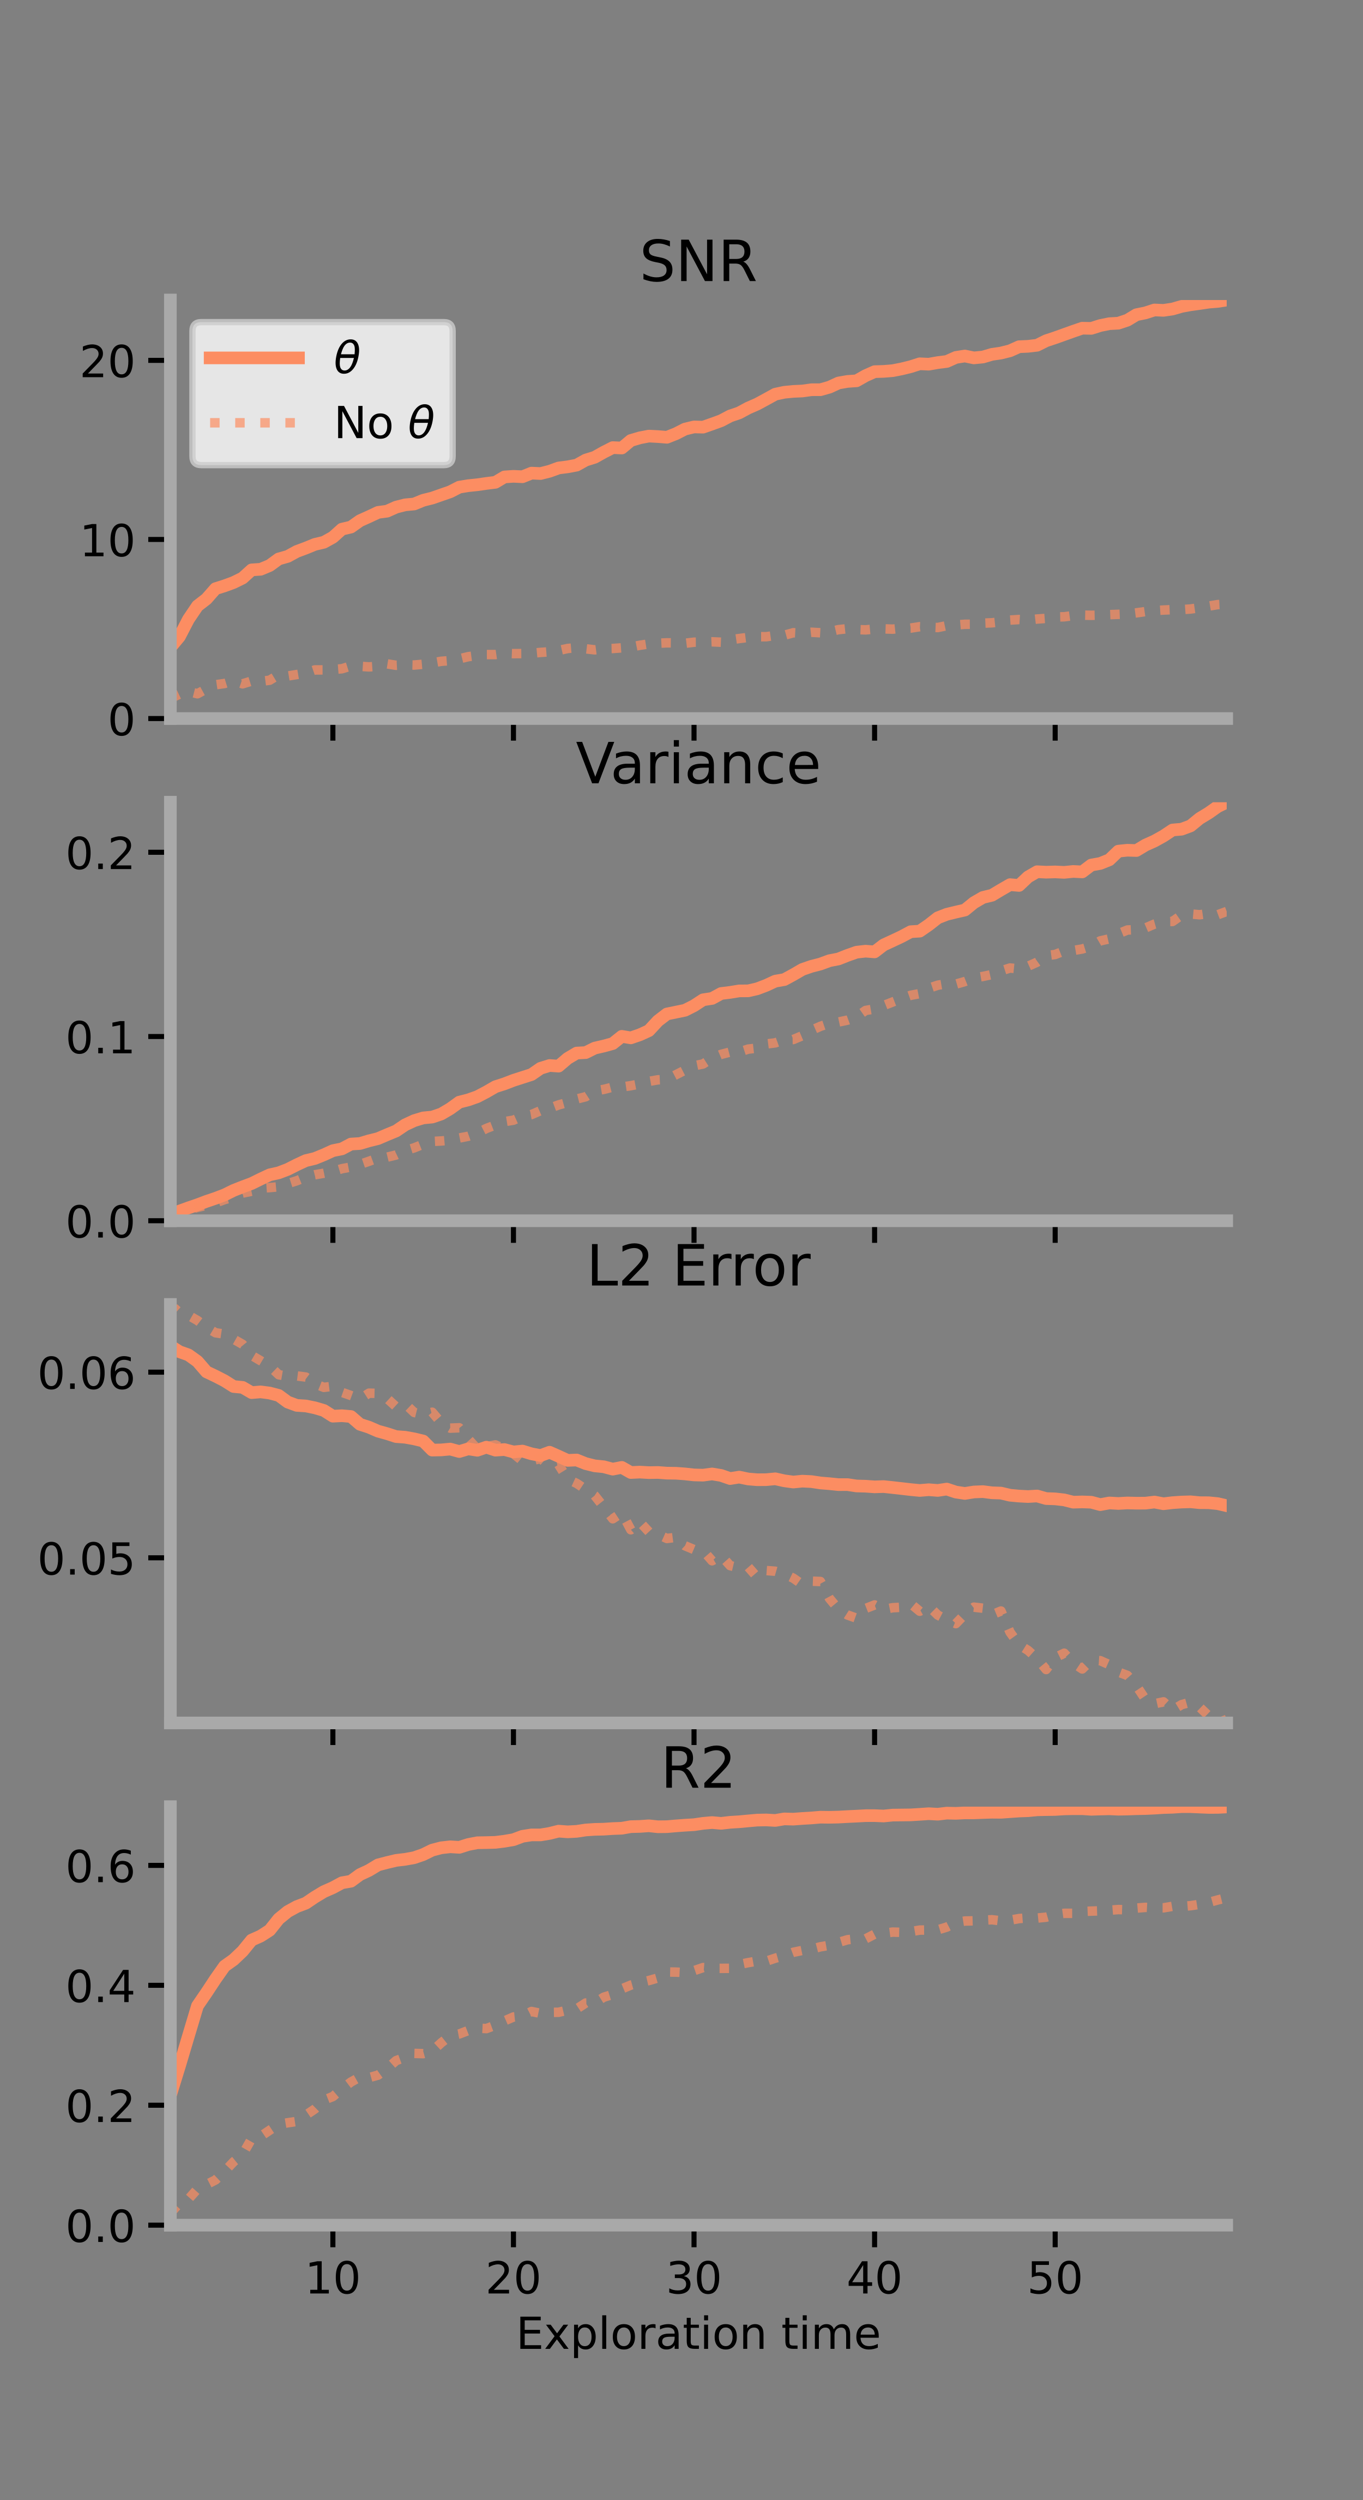 <?xml version="1.0" encoding="utf-8" standalone="no"?>
<!DOCTYPE svg PUBLIC "-//W3C//DTD SVG 1.1//EN"
  "http://www.w3.org/Graphics/SVG/1.1/DTD/svg11.dtd">
<!-- Created with matplotlib (https://matplotlib.org/) -->
<svg height="396pt" version="1.1" viewBox="0 0 216 396" width="216pt" xmlns="http://www.w3.org/2000/svg" xmlns:xlink="http://www.w3.org/1999/xlink">
 <rect x="0" y="0" width="216" height="396" fill="#808080" stroke="none"/>
 <defs>
  <style type="text/css">*{stroke-linecap:butt;stroke-linejoin:round;}</style>
 </defs>
 <g id="figure_1">
  <g id="patch_1">
   <path d="M 0 396 
L 216 396 
L 216 0 
L 0 0 
z
" style="fill:none;"/>
  </g>
  <g id="axes_1">
   <g id="patch_2">
    <path d="M 27 113.807 
L 194.4 113.807 
L 194.4 47.52 
L 27 47.52 
z
" style="fill:none;"/>
   </g>
   <g id="matplotlib.axis_1">
    <g id="xtick_1">
     <g id="line2d_1">
      <defs>
       <path d="M 0 0 
L 0 3.5 
" id="m72c20f4bf3" style="stroke:#000000;stroke-width:0.8;"/>
      </defs>
      <g>
       <use style="stroke:#000000;stroke-width:0.8;" x="52.754" xlink:href="#m72c20f4bf3" y="113.807"/>
      </g>
     </g>
    </g>
    <g id="xtick_2">
     <g id="line2d_2">
      <g>
       <use style="stroke:#000000;stroke-width:0.8;" x="81.369" xlink:href="#m72c20f4bf3" y="113.807"/>
      </g>
     </g>
    </g>
    <g id="xtick_3">
     <g id="line2d_3">
      <g>
       <use style="stroke:#000000;stroke-width:0.8;" x="109.985" xlink:href="#m72c20f4bf3" y="113.807"/>
      </g>
     </g>
    </g>
    <g id="xtick_4">
     <g id="line2d_4">
      <g>
       <use style="stroke:#000000;stroke-width:0.8;" x="138.6" xlink:href="#m72c20f4bf3" y="113.807"/>
      </g>
     </g>
    </g>
    <g id="xtick_5">
     <g id="line2d_5">
      <g>
       <use style="stroke:#000000;stroke-width:0.8;" x="167.216" xlink:href="#m72c20f4bf3" y="113.807"/>
      </g>
     </g>
    </g>
   </g>
   <g id="matplotlib.axis_2">
    <g id="ytick_1">
     <g id="line2d_6">
      <defs>
       <path d="M 0 0 
L -3.5 0 
" id="mbfd1bb2a46" style="stroke:#000000;stroke-width:0.8;"/>
      </defs>
      <g>
       <use style="stroke:#000000;stroke-width:0.8;" x="27" xlink:href="#mbfd1bb2a46" y="113.807"/>
      </g>
     </g>
     <g id="text_1">
      <!-- 0 -->
      <g transform="translate(17.046 116.466)scale(0.07 -0.07)">
       <defs>
        <path d="M 31.781 66.406 
Q 24.172 66.406 20.328 58.906 
Q 16.5 51.422 16.5 36.375 
Q 16.5 21.391 20.328 13.891 
Q 24.172 6.391 31.781 6.391 
Q 39.453 6.391 43.281 13.891 
Q 47.125 21.391 47.125 36.375 
Q 47.125 51.422 43.281 58.906 
Q 39.453 66.406 31.781 66.406 
z
M 31.781 74.219 
Q 44.047 74.219 50.516 64.516 
Q 56.984 54.828 56.984 36.375 
Q 56.984 17.969 50.516 8.266 
Q 44.047 -1.422 31.781 -1.422 
Q 19.531 -1.422 13.062 8.266 
Q 6.594 17.969 6.594 36.375 
Q 6.594 54.828 13.062 64.516 
Q 19.531 74.219 31.781 74.219 
z
" id="DejaVuSans-48"/>
       </defs>
       <use xlink:href="#DejaVuSans-48"/>
      </g>
     </g>
    </g>
    <g id="ytick_2">
     <g id="line2d_7">
      <g>
       <use style="stroke:#000000;stroke-width:0.8;" x="27" xlink:href="#mbfd1bb2a46" y="85.444"/>
      </g>
     </g>
     <g id="text_2">
      <!-- 10 -->
      <g transform="translate(12.592 88.104)scale(0.07 -0.07)">
       <defs>
        <path d="M 12.406 8.297 
L 28.516 8.297 
L 28.516 63.922 
L 10.984 60.406 
L 10.984 69.391 
L 28.422 72.906 
L 38.281 72.906 
L 38.281 8.297 
L 54.391 8.297 
L 54.391 0 
L 12.406 0 
z
" id="DejaVuSans-49"/>
       </defs>
       <use xlink:href="#DejaVuSans-49"/>
       <use x="63.623" xlink:href="#DejaVuSans-48"/>
      </g>
     </g>
    </g>
    <g id="ytick_3">
     <g id="line2d_8">
      <g>
       <use style="stroke:#000000;stroke-width:0.8;" x="27" xlink:href="#mbfd1bb2a46" y="57.081"/>
      </g>
     </g>
     <g id="text_3">
      <!-- 20 -->
      <g transform="translate(12.592 59.741)scale(0.07 -0.07)">
       <defs>
        <path d="M 19.188 8.297 
L 53.609 8.297 
L 53.609 0 
L 7.328 0 
L 7.328 8.297 
Q 12.938 14.109 22.625 23.891 
Q 32.328 33.688 34.812 36.531 
Q 39.547 41.844 41.422 45.531 
Q 43.312 49.219 43.312 52.781 
Q 43.312 58.594 39.234 62.25 
Q 35.156 65.922 28.609 65.922 
Q 23.969 65.922 18.812 64.312 
Q 13.672 62.703 7.812 59.422 
L 7.812 69.391 
Q 13.766 71.781 18.938 73 
Q 24.125 74.219 28.422 74.219 
Q 39.75 74.219 46.484 68.547 
Q 53.219 62.891 53.219 53.422 
Q 53.219 48.922 51.531 44.891 
Q 49.859 40.875 45.406 35.406 
Q 44.188 33.984 37.641 27.219 
Q 31.109 20.453 19.188 8.297 
z
" id="DejaVuSans-50"/>
       </defs>
       <use xlink:href="#DejaVuSans-50"/>
       <use x="63.623" xlink:href="#DejaVuSans-48"/>
      </g>
     </g>
    </g>
   </g>
   <g id="line2d_9">
    <path clip-path="url(#p57435550ef)" d="M 27 102.551 
L 28.431 100.842 
L 29.861 98.092 
L 31.292 95.976 
L 32.723 94.866 
L 34.154 93.239 
L 35.584 92.789 
L 37.015 92.262 
L 38.446 91.558 
L 39.877 90.263 
L 41.307 90.169 
L 42.738 89.571 
L 44.169 88.53 
L 45.6 88.125 
L 47.03 87.342 
L 48.461 86.811 
L 49.892 86.225 
L 51.323 85.889 
L 52.753 85.096 
L 54.184 83.815 
L 55.615 83.481 
L 57.046 82.47 
L 58.476 81.83 
L 59.907 81.157 
L 61.338 80.967 
L 62.769 80.327 
L 64.199 79.962 
L 65.63 79.827 
L 67.061 79.242 
L 68.492 78.886 
L 69.923 78.387 
L 71.353 77.892 
L 72.784 77.158 
L 74.215 76.924 
L 75.645 76.777 
L 77.076 76.57 
L 78.507 76.394 
L 79.938 75.542 
L 81.369 75.444 
L 82.8 75.511 
L 84.23 74.937 
L 85.661 75.003 
L 87.092 74.642 
L 88.523 74.121 
L 89.953 73.939 
L 91.384 73.671 
L 92.815 72.873 
L 94.246 72.426 
L 95.676 71.624 
L 97.107 70.896 
L 98.538 70.961 
L 99.968 69.77 
L 101.399 69.346 
L 102.83 69.072 
L 104.261 69.146 
L 105.691 69.261 
L 107.122 68.694 
L 108.553 67.963 
L 109.984 67.62 
L 111.414 67.657 
L 112.845 67.158 
L 114.276 66.637 
L 115.707 65.884 
L 117.138 65.397 
L 118.568 64.626 
L 119.999 64.002 
L 121.43 63.227 
L 122.861 62.439 
L 124.291 62.132 
L 125.722 61.993 
L 127.153 61.93 
L 128.584 61.73 
L 130.015 61.726 
L 131.445 61.322 
L 132.876 60.662 
L 134.307 60.414 
L 135.737 60.317 
L 137.168 59.506 
L 138.599 58.868 
L 140.03 58.824 
L 141.461 58.71 
L 142.891 58.429 
L 144.322 58.077 
L 145.753 57.62 
L 147.184 57.683 
L 148.614 57.433 
L 150.045 57.252 
L 151.476 56.613 
L 152.907 56.389 
L 154.338 56.687 
L 155.768 56.546 
L 157.199 56.125 
L 158.63 55.917 
L 160.061 55.558 
L 161.492 54.917 
L 162.922 54.853 
L 164.353 54.685 
L 165.784 53.971 
L 167.215 53.496 
L 168.646 52.985 
L 170.076 52.472 
L 171.507 51.982 
L 172.938 52.011 
L 174.369 51.56 
L 175.8 51.269 
L 177.23 51.191 
L 178.661 50.713 
L 180.092 49.848 
L 181.523 49.557 
L 182.954 49.094 
L 184.384 49.158 
L 185.815 48.944 
L 187.246 48.531 
L 188.677 48.267 
L 190.107 48.073 
L 191.538 47.857 
L 192.969 47.742 
L 194.4 47.52 
" style="fill:none;stroke:#fc8d62;stroke-linecap:square;stroke-width:2;"/>
   </g>
   <g id="line2d_10">
    <path clip-path="url(#p57435550ef)" d="M 27 110.638 
L 28.431 109.945 
L 29.861 109.521 
L 31.292 109.886 
L 32.723 109.101 
L 34.154 108.46 
L 35.584 108.257 
L 37.015 107.816 
L 38.446 108.312 
L 39.877 107.865 
L 41.307 107.924 
L 42.738 107.737 
L 44.169 106.864 
L 45.6 107.07 
L 47.03 106.841 
L 48.461 106.604 
L 49.892 106.109 
L 51.323 106.105 
L 52.753 106.035 
L 54.184 105.923 
L 55.615 105.473 
L 57.046 105.535 
L 58.476 105.628 
L 59.907 105.533 
L 61.338 105.144 
L 62.769 105.376 
L 64.199 105.3 
L 65.63 105.334 
L 67.061 105.205 
L 68.492 104.989 
L 69.923 104.74 
L 71.353 104.634 
L 72.784 104.353 
L 74.215 104.008 
L 75.645 103.827 
L 77.076 103.676 
L 78.507 103.675 
L 79.938 103.474 
L 81.369 103.529 
L 82.8 103.518 
L 84.23 103.466 
L 85.661 103.336 
L 87.092 103.234 
L 88.523 103.031 
L 89.953 102.714 
L 91.384 102.588 
L 92.815 102.762 
L 94.246 102.929 
L 95.676 102.746 
L 97.107 102.715 
L 98.538 102.611 
L 99.968 102.486 
L 101.399 102.204 
L 102.83 101.983 
L 104.261 101.884 
L 105.691 101.816 
L 107.122 101.832 
L 108.553 101.891 
L 109.984 101.716 
L 111.414 101.714 
L 112.845 101.656 
L 114.276 101.718 
L 115.707 101.341 
L 117.138 101.137 
L 118.568 100.958 
L 119.999 100.849 
L 121.43 100.849 
L 122.861 100.647 
L 124.291 100.615 
L 125.722 100.218 
L 127.153 100.294 
L 128.584 100.141 
L 130.015 100.221 
L 131.445 100.063 
L 132.876 99.728 
L 134.307 99.577 
L 135.737 99.72 
L 137.168 99.764 
L 138.599 99.636 
L 140.03 99.602 
L 141.461 99.652 
L 142.891 99.495 
L 144.322 99.484 
L 145.753 99.26 
L 147.184 99.333 
L 148.614 99.393 
L 150.045 99.093 
L 151.476 98.994 
L 152.907 98.879 
L 154.338 98.873 
L 155.768 98.703 
L 157.199 98.644 
L 158.63 98.491 
L 160.061 98.216 
L 161.492 98.125 
L 162.922 98.213 
L 164.353 98.047 
L 165.784 97.943 
L 167.215 97.721 
L 168.646 97.693 
L 170.076 97.495 
L 171.507 97.427 
L 172.938 97.459 
L 174.369 97.428 
L 175.8 97.353 
L 177.23 97.302 
L 178.661 97.25 
L 180.092 97.067 
L 181.523 96.866 
L 182.954 96.713 
L 184.384 96.623 
L 185.815 96.562 
L 187.246 96.56 
L 188.677 96.457 
L 190.107 96.255 
L 191.538 96.004 
L 192.969 95.761 
L 194.4 95.694 
" style="fill:none;stroke:#fc8d62;stroke-dasharray:1.5,2.475;stroke-dashoffset:0;stroke-opacity:0.7;stroke-width:1.5;"/>
   </g>
   <g id="patch_3">
    <path d="M 27 113.807 
L 27 47.52 
" style="fill:none;stroke:#a9a9a9;stroke-linecap:square;stroke-linejoin:miter;stroke-width:2;"/>
   </g>
   <g id="patch_4">
    <path d="M 194.4 113.807 
L 194.4 47.52 
" style="fill:none;"/>
   </g>
   <g id="patch_5">
    <path d="M 27 113.807 
L 194.4 113.807 
" style="fill:none;stroke:#a9a9a9;stroke-linecap:square;stroke-linejoin:miter;stroke-width:2;"/>
   </g>
   <g id="patch_6">
    <path d="M 27 47.52 
L 194.4 47.52 
" style="fill:none;"/>
   </g>
   <g id="text_4">
    <!-- SNR -->
    <g transform="translate(101.35 44.52)scale(0.09 -0.09)">
     <defs>
      <path d="M 53.516 70.516 
L 53.516 60.891 
Q 47.906 63.578 42.922 64.891 
Q 37.938 66.219 33.297 66.219 
Q 25.25 66.219 20.875 63.094 
Q 16.5 59.969 16.5 54.203 
Q 16.5 49.359 19.406 46.891 
Q 22.312 44.438 30.422 42.922 
L 36.375 41.703 
Q 47.406 39.594 52.656 34.297 
Q 57.906 29 57.906 20.125 
Q 57.906 9.516 50.797 4.047 
Q 43.703 -1.422 29.984 -1.422 
Q 24.812 -1.422 18.969 -0.25 
Q 13.141 0.922 6.891 3.219 
L 6.891 13.375 
Q 12.891 10.016 18.656 8.297 
Q 24.422 6.594 29.984 6.594 
Q 38.422 6.594 43.016 9.906 
Q 47.609 13.234 47.609 19.391 
Q 47.609 24.75 44.312 27.781 
Q 41.016 30.812 33.5 32.328 
L 27.484 33.5 
Q 16.453 35.688 11.516 40.375 
Q 6.594 45.062 6.594 53.422 
Q 6.594 63.094 13.406 68.656 
Q 20.219 74.219 32.172 74.219 
Q 37.312 74.219 42.625 73.281 
Q 47.953 72.359 53.516 70.516 
z
" id="DejaVuSans-83"/>
      <path d="M 9.812 72.906 
L 23.094 72.906 
L 55.422 11.922 
L 55.422 72.906 
L 64.984 72.906 
L 64.984 0 
L 51.703 0 
L 19.391 60.984 
L 19.391 0 
L 9.812 0 
z
" id="DejaVuSans-78"/>
      <path d="M 44.391 34.188 
Q 47.562 33.109 50.562 29.594 
Q 53.562 26.078 56.594 19.922 
L 66.609 0 
L 56 0 
L 46.688 18.703 
Q 43.062 26.031 39.672 28.422 
Q 36.281 30.812 30.422 30.812 
L 19.672 30.812 
L 19.672 0 
L 9.812 0 
L 9.812 72.906 
L 32.078 72.906 
Q 44.578 72.906 50.734 67.672 
Q 56.891 62.453 56.891 51.906 
Q 56.891 45.016 53.688 40.469 
Q 50.484 35.938 44.391 34.188 
z
M 19.672 64.797 
L 19.672 38.922 
L 32.078 38.922 
Q 39.203 38.922 42.844 42.219 
Q 46.484 45.516 46.484 51.906 
Q 46.484 58.297 42.844 61.547 
Q 39.203 64.797 32.078 64.797 
z
" id="DejaVuSans-82"/>
     </defs>
     <use xlink:href="#DejaVuSans-83"/>
     <use x="63.477" xlink:href="#DejaVuSans-78"/>
     <use x="138.281" xlink:href="#DejaVuSans-82"/>
    </g>
   </g>
   <g id="legend_1">
    <g id="patch_7">
     <path d="M 31.9 73.669 
L 70.33 73.669 
Q 71.73 73.669 71.73 72.269 
L 71.73 52.42 
Q 71.73 51.02 70.33 51.02 
L 31.9 51.02 
Q 30.5 51.02 30.5 52.42 
L 30.5 72.269 
Q 30.5 73.669 31.9 73.669 
z
" style="fill:#ffffff;opacity:0.8;stroke:#cccccc;stroke-linejoin:miter;"/>
    </g>
    <g id="line2d_11">
     <path d="M 33.3 56.689 
L 47.3 56.689 
" style="fill:none;stroke:#fc8d62;stroke-linecap:square;stroke-width:2;"/>
    </g>
    <g id="line2d_12"/>
    <g id="text_5">
     <!-- $\theta$ -->
     <g transform="translate(52.9 59.139)scale(0.07 -0.07)">
      <defs>
       <path d="M 45.516 34.672 
L 14.453 34.672 
Q 12.359 20.062 14.5 13.875 
Q 17.188 6.25 24.469 6.25 
Q 31.781 6.25 37.359 13.922 
Q 42.234 20.656 45.516 34.672 
z
M 47.016 42.969 
Q 48.344 56.844 46.625 61.719 
Q 43.953 69.438 36.766 69.438 
Q 29.297 69.438 23.828 61.812 
Q 19.531 55.672 16.156 42.969 
z
M 38.188 76.766 
Q 49.906 76.766 54.594 66.406 
Q 59.281 56.109 55.719 37.844 
Q 52.203 19.625 43.453 9.281 
Q 34.766 -1.125 23.047 -1.125 
Q 11.281 -1.125 6.641 9.281 
Q 2 19.625 5.516 37.844 
Q 9.078 56.109 17.719 66.406 
Q 26.422 76.766 38.188 76.766 
z
" id="DejaVuSans-Oblique-952"/>
      </defs>
      <use transform="translate(0 0.234)" xlink:href="#DejaVuSans-Oblique-952"/>
     </g>
    </g>
    <g id="line2d_13">
     <path d="M 33.3 66.964 
L 47.3 66.964 
" style="fill:none;stroke:#fc8d62;stroke-dasharray:1.5,2.475;stroke-dashoffset:0;stroke-opacity:0.7;stroke-width:1.5;"/>
    </g>
    <g id="line2d_14"/>
    <g id="text_6">
     <!-- No $\theta$ -->
     <g transform="translate(52.9 69.414)scale(0.07 -0.07)">
      <defs>
       <path d="M 30.609 48.391 
Q 23.391 48.391 19.188 42.75 
Q 14.984 37.109 14.984 27.297 
Q 14.984 17.484 19.156 11.844 
Q 23.344 6.203 30.609 6.203 
Q 37.797 6.203 41.984 11.859 
Q 46.188 17.531 46.188 27.297 
Q 46.188 37.016 41.984 42.703 
Q 37.797 48.391 30.609 48.391 
z
M 30.609 56 
Q 42.328 56 49.016 48.375 
Q 55.719 40.766 55.719 27.297 
Q 55.719 13.875 49.016 6.219 
Q 42.328 -1.422 30.609 -1.422 
Q 18.844 -1.422 12.172 6.219 
Q 5.516 13.875 5.516 27.297 
Q 5.516 40.766 12.172 48.375 
Q 18.844 56 30.609 56 
z
" id="DejaVuSans-111"/>
       <path id="DejaVuSans-32"/>
      </defs>
      <use transform="translate(0 0.234)" xlink:href="#DejaVuSans-78"/>
      <use transform="translate(74.805 0.234)" xlink:href="#DejaVuSans-111"/>
      <use transform="translate(135.986 0.234)" xlink:href="#DejaVuSans-32"/>
      <use transform="translate(167.773 0.234)" xlink:href="#DejaVuSans-Oblique-952"/>
     </g>
    </g>
   </g>
  </g>
  <g id="axes_2">
   <g id="patch_8">
    <path d="M 27 193.351 
L 194.4 193.351 
L 194.4 127.064 
L 27 127.064 
z
" style="fill:none;"/>
   </g>
   <g id="matplotlib.axis_3">
    <g id="xtick_6">
     <g id="line2d_15">
      <g>
       <use style="stroke:#000000;stroke-width:0.8;" x="52.754" xlink:href="#m72c20f4bf3" y="193.351"/>
      </g>
     </g>
    </g>
    <g id="xtick_7">
     <g id="line2d_16">
      <g>
       <use style="stroke:#000000;stroke-width:0.8;" x="81.369" xlink:href="#m72c20f4bf3" y="193.351"/>
      </g>
     </g>
    </g>
    <g id="xtick_8">
     <g id="line2d_17">
      <g>
       <use style="stroke:#000000;stroke-width:0.8;" x="109.985" xlink:href="#m72c20f4bf3" y="193.351"/>
      </g>
     </g>
    </g>
    <g id="xtick_9">
     <g id="line2d_18">
      <g>
       <use style="stroke:#000000;stroke-width:0.8;" x="138.6" xlink:href="#m72c20f4bf3" y="193.351"/>
      </g>
     </g>
    </g>
    <g id="xtick_10">
     <g id="line2d_19">
      <g>
       <use style="stroke:#000000;stroke-width:0.8;" x="167.216" xlink:href="#m72c20f4bf3" y="193.351"/>
      </g>
     </g>
    </g>
   </g>
   <g id="matplotlib.axis_4">
    <g id="ytick_4">
     <g id="line2d_20">
      <g>
       <use style="stroke:#000000;stroke-width:0.8;" x="27" xlink:href="#mbfd1bb2a46" y="193.351"/>
      </g>
     </g>
     <g id="text_7">
      <!-- 0.0 -->
      <g transform="translate(10.368 196.011)scale(0.07 -0.07)">
       <defs>
        <path d="M 10.688 12.406 
L 21 12.406 
L 21 0 
L 10.688 0 
z
" id="DejaVuSans-46"/>
       </defs>
       <use xlink:href="#DejaVuSans-48"/>
       <use x="63.623" xlink:href="#DejaVuSans-46"/>
       <use x="95.41" xlink:href="#DejaVuSans-48"/>
      </g>
     </g>
    </g>
    <g id="ytick_5">
     <g id="line2d_21">
      <g>
       <use style="stroke:#000000;stroke-width:0.8;" x="27" xlink:href="#mbfd1bb2a46" y="164.171"/>
      </g>
     </g>
     <g id="text_8">
      <!-- 0.1 -->
      <g transform="translate(10.368 166.831)scale(0.07 -0.07)">
       <use xlink:href="#DejaVuSans-48"/>
       <use x="63.623" xlink:href="#DejaVuSans-46"/>
       <use x="95.41" xlink:href="#DejaVuSans-49"/>
      </g>
     </g>
    </g>
    <g id="ytick_6">
     <g id="line2d_22">
      <g>
       <use style="stroke:#000000;stroke-width:0.8;" x="27" xlink:href="#mbfd1bb2a46" y="134.991"/>
      </g>
     </g>
     <g id="text_9">
      <!-- 0.2 -->
      <g transform="translate(10.368 137.65)scale(0.07 -0.07)">
       <use xlink:href="#DejaVuSans-48"/>
       <use x="63.623" xlink:href="#DejaVuSans-46"/>
       <use x="95.41" xlink:href="#DejaVuSans-50"/>
      </g>
     </g>
    </g>
   </g>
   <g id="line2d_23">
    <path clip-path="url(#pd8908582c5)" d="M 27 192.337 
L 28.431 191.828 
L 29.861 191.311 
L 31.292 190.82 
L 32.723 190.281 
L 34.154 189.798 
L 35.584 189.256 
L 37.015 188.551 
L 38.446 187.985 
L 39.877 187.455 
L 41.307 186.75 
L 42.738 186.078 
L 44.169 185.76 
L 45.6 185.214 
L 47.03 184.49 
L 48.461 183.827 
L 49.892 183.488 
L 51.323 182.906 
L 52.753 182.252 
L 54.184 181.965 
L 55.615 181.207 
L 57.046 181.118 
L 58.476 180.691 
L 59.907 180.338 
L 61.338 179.722 
L 62.769 179.135 
L 64.199 178.167 
L 65.63 177.5 
L 67.061 177.065 
L 68.492 176.929 
L 69.923 176.446 
L 71.353 175.603 
L 72.784 174.567 
L 74.215 174.207 
L 75.645 173.701 
L 77.076 172.95 
L 78.507 172.123 
L 79.938 171.664 
L 81.369 171.114 
L 82.8 170.655 
L 84.23 170.195 
L 85.661 169.208 
L 87.092 168.764 
L 88.523 168.863 
L 89.953 167.642 
L 91.384 166.794 
L 92.815 166.72 
L 94.246 166.008 
L 95.676 165.681 
L 97.107 165.288 
L 98.538 164.145 
L 99.968 164.386 
L 101.399 163.895 
L 102.83 163.243 
L 104.261 161.7 
L 105.691 160.603 
L 107.122 160.309 
L 108.553 160.015 
L 109.984 159.291 
L 111.414 158.358 
L 112.845 158.139 
L 114.276 157.36 
L 115.707 157.184 
L 117.138 156.949 
L 118.568 156.939 
L 119.999 156.609 
L 121.43 156.066 
L 122.861 155.404 
L 124.291 155.157 
L 125.722 154.38 
L 127.153 153.551 
L 128.584 153.056 
L 130.015 152.689 
L 131.445 152.163 
L 132.876 151.887 
L 134.307 151.321 
L 135.737 150.817 
L 137.168 150.655 
L 138.599 150.767 
L 140.03 149.669 
L 141.461 149.01 
L 142.891 148.334 
L 144.322 147.571 
L 145.753 147.483 
L 147.184 146.493 
L 148.614 145.371 
L 150.045 144.813 
L 151.476 144.465 
L 152.907 144.14 
L 154.338 142.972 
L 155.768 142.145 
L 157.199 141.799 
L 158.63 140.943 
L 160.061 140.119 
L 161.492 140.245 
L 162.922 138.894 
L 164.353 138.07 
L 165.784 138.145 
L 167.215 138.101 
L 168.646 138.172 
L 170.076 138.028 
L 171.507 138.098 
L 172.938 137.013 
L 174.369 136.759 
L 175.8 136.182 
L 177.23 134.813 
L 178.661 134.668 
L 180.092 134.714 
L 181.523 133.853 
L 182.954 133.21 
L 184.384 132.414 
L 185.815 131.463 
L 187.246 131.338 
L 188.677 130.807 
L 190.107 129.637 
L 191.538 128.77 
L 192.969 127.759 
L 194.4 127.064 
" style="fill:none;stroke:#fc8d62;stroke-linecap:square;stroke-width:2;"/>
   </g>
   <g id="line2d_24">
    <path clip-path="url(#pd8908582c5)" d="M 27 192.486 
L 28.431 192.08 
L 29.861 191.603 
L 31.292 191.239 
L 32.723 190.909 
L 34.154 190.523 
L 35.584 190.007 
L 37.015 189.608 
L 38.446 188.971 
L 39.877 188.676 
L 41.307 188.2 
L 42.738 188.102 
L 44.169 187.971 
L 45.6 187.471 
L 47.03 187.017 
L 48.461 186.434 
L 49.892 186.069 
L 51.323 185.824 
L 52.753 185.533 
L 54.184 185.109 
L 55.615 184.839 
L 57.046 184.42 
L 58.476 183.932 
L 59.907 183.406 
L 61.338 183.286 
L 62.769 182.935 
L 64.199 182.252 
L 65.63 181.808 
L 67.061 181.234 
L 68.492 180.788 
L 69.923 180.717 
L 71.353 180.591 
L 72.784 180.248 
L 74.215 179.968 
L 75.645 179.462 
L 77.076 178.736 
L 78.507 178.181 
L 79.938 177.655 
L 81.369 177.424 
L 82.8 176.784 
L 84.23 176.532 
L 85.661 175.908 
L 87.092 175.539 
L 88.523 175.008 
L 89.953 174.609 
L 91.384 174.076 
L 92.815 173.715 
L 94.246 172.785 
L 95.676 172.547 
L 97.107 172.18 
L 98.538 172.169 
L 99.968 171.96 
L 101.399 171.685 
L 102.83 171.284 
L 104.261 171.032 
L 105.691 170.967 
L 107.122 170.224 
L 108.553 169.492 
L 109.984 168.811 
L 111.414 168.52 
L 112.845 167.611 
L 114.276 167.002 
L 115.707 166.628 
L 117.138 166.629 
L 118.568 166.166 
L 119.999 166.006 
L 121.43 165.355 
L 122.861 165.178 
L 124.291 164.662 
L 125.722 164.646 
L 127.153 164.038 
L 128.584 163.189 
L 130.015 162.559 
L 131.445 162.071 
L 132.876 161.878 
L 134.307 161.575 
L 135.737 161.052 
L 137.168 160.048 
L 138.599 159.802 
L 140.03 159.265 
L 141.461 158.705 
L 142.891 158.152 
L 144.322 157.645 
L 145.753 157.373 
L 147.184 156.522 
L 148.614 156.045 
L 150.045 155.801 
L 151.476 155.878 
L 152.907 155.465 
L 154.338 154.893 
L 155.768 154.657 
L 157.199 154.352 
L 158.63 153.771 
L 160.061 153.32 
L 161.492 153.461 
L 162.922 153.035 
L 164.353 152.397 
L 165.784 151.364 
L 167.215 151.182 
L 168.646 150.612 
L 170.076 150.549 
L 171.507 150.307 
L 172.938 149.862 
L 174.369 149.021 
L 175.8 148.701 
L 177.23 147.888 
L 178.661 147.302 
L 180.092 147.243 
L 181.523 146.977 
L 182.954 146.361 
L 184.384 145.954 
L 185.815 145.949 
L 187.246 144.942 
L 188.677 144.755 
L 190.107 144.885 
L 191.538 144.685 
L 192.969 144.89 
L 194.4 144.361 
" style="fill:none;stroke:#fc8d62;stroke-dasharray:1.5,2.475;stroke-dashoffset:0;stroke-opacity:0.7;stroke-width:1.5;"/>
   </g>
   <g id="patch_9">
    <path d="M 27 193.351 
L 27 127.064 
" style="fill:none;stroke:#a9a9a9;stroke-linecap:square;stroke-linejoin:miter;stroke-width:2;"/>
   </g>
   <g id="patch_10">
    <path d="M 194.4 193.351 
L 194.4 127.064 
" style="fill:none;"/>
   </g>
   <g id="patch_11">
    <path d="M 27 193.351 
L 194.4 193.351 
" style="fill:none;stroke:#a9a9a9;stroke-linecap:square;stroke-linejoin:miter;stroke-width:2;"/>
   </g>
   <g id="patch_12">
    <path d="M 27 127.064 
L 194.4 127.064 
" style="fill:none;"/>
   </g>
   <g id="text_10">
    <!-- Variance -->
    <g transform="translate(91.26 124.064)scale(0.09 -0.09)">
     <defs>
      <path d="M 28.609 0 
L 0.781 72.906 
L 11.078 72.906 
L 34.188 11.531 
L 57.328 72.906 
L 67.578 72.906 
L 39.797 0 
z
" id="DejaVuSans-86"/>
      <path d="M 34.281 27.484 
Q 23.391 27.484 19.188 25 
Q 14.984 22.516 14.984 16.5 
Q 14.984 11.719 18.141 8.906 
Q 21.297 6.109 26.703 6.109 
Q 34.188 6.109 38.703 11.406 
Q 43.219 16.703 43.219 25.484 
L 43.219 27.484 
z
M 52.203 31.203 
L 52.203 0 
L 43.219 0 
L 43.219 8.297 
Q 40.141 3.328 35.547 0.953 
Q 30.953 -1.422 24.312 -1.422 
Q 15.922 -1.422 10.953 3.297 
Q 6 8.016 6 15.922 
Q 6 25.141 12.172 29.828 
Q 18.359 34.516 30.609 34.516 
L 43.219 34.516 
L 43.219 35.406 
Q 43.219 41.609 39.141 45 
Q 35.062 48.391 27.688 48.391 
Q 23 48.391 18.547 47.266 
Q 14.109 46.141 10.016 43.891 
L 10.016 52.203 
Q 14.938 54.109 19.578 55.047 
Q 24.219 56 28.609 56 
Q 40.484 56 46.344 49.844 
Q 52.203 43.703 52.203 31.203 
z
" id="DejaVuSans-97"/>
      <path d="M 41.109 46.297 
Q 39.594 47.172 37.812 47.578 
Q 36.031 48 33.891 48 
Q 26.266 48 22.188 43.047 
Q 18.109 38.094 18.109 28.812 
L 18.109 0 
L 9.078 0 
L 9.078 54.688 
L 18.109 54.688 
L 18.109 46.188 
Q 20.953 51.172 25.484 53.578 
Q 30.031 56 36.531 56 
Q 37.453 56 38.578 55.875 
Q 39.703 55.766 41.062 55.516 
z
" id="DejaVuSans-114"/>
      <path d="M 9.422 54.688 
L 18.406 54.688 
L 18.406 0 
L 9.422 0 
z
M 9.422 75.984 
L 18.406 75.984 
L 18.406 64.594 
L 9.422 64.594 
z
" id="DejaVuSans-105"/>
      <path d="M 54.891 33.016 
L 54.891 0 
L 45.906 0 
L 45.906 32.719 
Q 45.906 40.484 42.875 44.328 
Q 39.844 48.188 33.797 48.188 
Q 26.516 48.188 22.312 43.547 
Q 18.109 38.922 18.109 30.906 
L 18.109 0 
L 9.078 0 
L 9.078 54.688 
L 18.109 54.688 
L 18.109 46.188 
Q 21.344 51.125 25.703 53.562 
Q 30.078 56 35.797 56 
Q 45.219 56 50.047 50.172 
Q 54.891 44.344 54.891 33.016 
z
" id="DejaVuSans-110"/>
      <path d="M 48.781 52.594 
L 48.781 44.188 
Q 44.969 46.297 41.141 47.344 
Q 37.312 48.391 33.406 48.391 
Q 24.656 48.391 19.812 42.844 
Q 14.984 37.312 14.984 27.297 
Q 14.984 17.281 19.812 11.734 
Q 24.656 6.203 33.406 6.203 
Q 37.312 6.203 41.141 7.25 
Q 44.969 8.297 48.781 10.406 
L 48.781 2.094 
Q 45.016 0.344 40.984 -0.531 
Q 36.969 -1.422 32.422 -1.422 
Q 20.062 -1.422 12.781 6.344 
Q 5.516 14.109 5.516 27.297 
Q 5.516 40.672 12.859 48.328 
Q 20.219 56 33.016 56 
Q 37.156 56 41.109 55.141 
Q 45.062 54.297 48.781 52.594 
z
" id="DejaVuSans-99"/>
      <path d="M 56.203 29.594 
L 56.203 25.203 
L 14.891 25.203 
Q 15.484 15.922 20.484 11.062 
Q 25.484 6.203 34.422 6.203 
Q 39.594 6.203 44.453 7.469 
Q 49.312 8.734 54.109 11.281 
L 54.109 2.781 
Q 49.266 0.734 44.188 -0.344 
Q 39.109 -1.422 33.891 -1.422 
Q 20.797 -1.422 13.156 6.188 
Q 5.516 13.812 5.516 26.812 
Q 5.516 40.234 12.766 48.109 
Q 20.016 56 32.328 56 
Q 43.359 56 49.781 48.891 
Q 56.203 41.797 56.203 29.594 
z
M 47.219 32.234 
Q 47.125 39.594 43.094 43.984 
Q 39.062 48.391 32.422 48.391 
Q 24.906 48.391 20.391 44.141 
Q 15.875 39.891 15.188 32.172 
z
" id="DejaVuSans-101"/>
     </defs>
     <use xlink:href="#DejaVuSans-86"/>
     <use x="60.658" xlink:href="#DejaVuSans-97"/>
     <use x="121.938" xlink:href="#DejaVuSans-114"/>
     <use x="163.051" xlink:href="#DejaVuSans-105"/>
     <use x="190.834" xlink:href="#DejaVuSans-97"/>
     <use x="252.113" xlink:href="#DejaVuSans-110"/>
     <use x="315.492" xlink:href="#DejaVuSans-99"/>
     <use x="370.473" xlink:href="#DejaVuSans-101"/>
    </g>
   </g>
  </g>
  <g id="axes_3">
   <g id="patch_13">
    <path d="M 27 272.896 
L 194.4 272.896 
L 194.4 206.609 
L 27 206.609 
z
" style="fill:none;"/>
   </g>
   <g id="matplotlib.axis_5">
    <g id="xtick_11">
     <g id="line2d_25">
      <g>
       <use style="stroke:#000000;stroke-width:0.8;" x="52.754" xlink:href="#m72c20f4bf3" y="272.896"/>
      </g>
     </g>
    </g>
    <g id="xtick_12">
     <g id="line2d_26">
      <g>
       <use style="stroke:#000000;stroke-width:0.8;" x="81.369" xlink:href="#m72c20f4bf3" y="272.896"/>
      </g>
     </g>
    </g>
    <g id="xtick_13">
     <g id="line2d_27">
      <g>
       <use style="stroke:#000000;stroke-width:0.8;" x="109.985" xlink:href="#m72c20f4bf3" y="272.896"/>
      </g>
     </g>
    </g>
    <g id="xtick_14">
     <g id="line2d_28">
      <g>
       <use style="stroke:#000000;stroke-width:0.8;" x="138.6" xlink:href="#m72c20f4bf3" y="272.896"/>
      </g>
     </g>
    </g>
    <g id="xtick_15">
     <g id="line2d_29">
      <g>
       <use style="stroke:#000000;stroke-width:0.8;" x="167.216" xlink:href="#m72c20f4bf3" y="272.896"/>
      </g>
     </g>
    </g>
   </g>
   <g id="matplotlib.axis_6">
    <g id="ytick_7">
     <g id="line2d_30">
      <g>
       <use style="stroke:#000000;stroke-width:0.8;" x="27" xlink:href="#mbfd1bb2a46" y="246.737"/>
      </g>
     </g>
     <g id="text_11">
      <!-- 0.05 -->
      <g transform="translate(5.914 249.397)scale(0.07 -0.07)">
       <defs>
        <path d="M 10.797 72.906 
L 49.516 72.906 
L 49.516 64.594 
L 19.828 64.594 
L 19.828 46.734 
Q 21.969 47.469 24.109 47.828 
Q 26.266 48.188 28.422 48.188 
Q 40.625 48.188 47.75 41.5 
Q 54.891 34.812 54.891 23.391 
Q 54.891 11.625 47.562 5.094 
Q 40.234 -1.422 26.906 -1.422 
Q 22.312 -1.422 17.547 -0.641 
Q 12.797 0.141 7.719 1.703 
L 7.719 11.625 
Q 12.109 9.234 16.797 8.062 
Q 21.484 6.891 26.703 6.891 
Q 35.156 6.891 40.078 11.328 
Q 45.016 15.766 45.016 23.391 
Q 45.016 31 40.078 35.438 
Q 35.156 39.891 26.703 39.891 
Q 22.75 39.891 18.812 39.016 
Q 14.891 38.141 10.797 36.281 
z
" id="DejaVuSans-53"/>
       </defs>
       <use xlink:href="#DejaVuSans-48"/>
       <use x="63.623" xlink:href="#DejaVuSans-46"/>
       <use x="95.41" xlink:href="#DejaVuSans-48"/>
       <use x="159.033" xlink:href="#DejaVuSans-53"/>
      </g>
     </g>
    </g>
    <g id="ytick_8">
     <g id="line2d_31">
      <g>
       <use style="stroke:#000000;stroke-width:0.8;" x="27" xlink:href="#mbfd1bb2a46" y="217.331"/>
      </g>
     </g>
     <g id="text_12">
      <!-- 0.06 -->
      <g transform="translate(5.914 219.991)scale(0.07 -0.07)">
       <defs>
        <path d="M 33.016 40.375 
Q 26.375 40.375 22.484 35.828 
Q 18.609 31.297 18.609 23.391 
Q 18.609 15.531 22.484 10.953 
Q 26.375 6.391 33.016 6.391 
Q 39.656 6.391 43.531 10.953 
Q 47.406 15.531 47.406 23.391 
Q 47.406 31.297 43.531 35.828 
Q 39.656 40.375 33.016 40.375 
z
M 52.594 71.297 
L 52.594 62.312 
Q 48.875 64.062 45.094 64.984 
Q 41.312 65.922 37.594 65.922 
Q 27.828 65.922 22.672 59.328 
Q 17.531 52.734 16.797 39.406 
Q 19.672 43.656 24.016 45.922 
Q 28.375 48.188 33.594 48.188 
Q 44.578 48.188 50.953 41.516 
Q 57.328 34.859 57.328 23.391 
Q 57.328 12.156 50.688 5.359 
Q 44.047 -1.422 33.016 -1.422 
Q 20.359 -1.422 13.672 8.266 
Q 6.984 17.969 6.984 36.375 
Q 6.984 53.656 15.188 63.938 
Q 23.391 74.219 37.203 74.219 
Q 40.922 74.219 44.703 73.484 
Q 48.484 72.75 52.594 71.297 
z
" id="DejaVuSans-54"/>
       </defs>
       <use xlink:href="#DejaVuSans-48"/>
       <use x="63.623" xlink:href="#DejaVuSans-46"/>
       <use x="95.41" xlink:href="#DejaVuSans-48"/>
       <use x="159.033" xlink:href="#DejaVuSans-54"/>
      </g>
     </g>
    </g>
   </g>
   <g id="line2d_32">
    <path clip-path="url(#p0a5e50113c)" d="M 27 213.182 
L 28.431 214.092 
L 29.861 214.601 
L 31.292 215.629 
L 32.723 217.287 
L 34.154 217.966 
L 35.584 218.701 
L 37.015 219.607 
L 38.446 219.745 
L 39.877 220.576 
L 41.307 220.457 
L 42.738 220.644 
L 44.169 221.021 
L 45.6 222.076 
L 47.03 222.598 
L 48.461 222.689 
L 49.892 222.98 
L 51.323 223.401 
L 52.753 224.307 
L 54.184 224.234 
L 55.615 224.36 
L 57.046 225.596 
L 58.476 226.058 
L 59.907 226.678 
L 61.338 227.076 
L 62.769 227.539 
L 64.199 227.642 
L 65.63 227.899 
L 67.061 228.243 
L 68.492 229.678 
L 69.923 229.65 
L 71.353 229.518 
L 72.784 229.907 
L 74.215 229.481 
L 75.645 229.708 
L 77.076 229.214 
L 78.507 229.689 
L 79.938 229.594 
L 81.369 229.97 
L 82.8 229.835 
L 84.23 230.27 
L 85.661 230.545 
L 87.092 230.017 
L 88.523 230.651 
L 89.953 231.309 
L 91.384 231.247 
L 92.815 231.819 
L 94.246 232.174 
L 95.676 232.317 
L 97.107 232.697 
L 98.538 232.418 
L 99.968 233.231 
L 101.399 233.164 
L 102.83 233.247 
L 104.261 233.222 
L 105.691 233.328 
L 107.122 233.346 
L 108.553 233.451 
L 109.984 233.611 
L 111.414 233.649 
L 112.845 233.457 
L 114.276 233.693 
L 115.707 234.187 
L 117.138 233.957 
L 118.568 234.253 
L 119.999 234.373 
L 121.43 234.362 
L 122.861 234.225 
L 124.291 234.543 
L 125.722 234.739 
L 127.153 234.597 
L 128.584 234.667 
L 130.015 234.883 
L 131.445 235 
L 132.876 235.147 
L 134.307 235.143 
L 135.737 235.361 
L 137.168 235.399 
L 138.599 235.502 
L 140.03 235.456 
L 141.461 235.608 
L 142.891 235.77 
L 144.322 235.934 
L 145.753 236.073 
L 147.184 235.955 
L 148.614 236.068 
L 150.045 235.853 
L 151.476 236.327 
L 152.907 236.543 
L 154.338 236.314 
L 155.768 236.255 
L 157.199 236.44 
L 158.63 236.49 
L 160.061 236.829 
L 161.492 236.961 
L 162.922 237.035 
L 164.353 236.948 
L 165.784 237.355 
L 167.215 237.404 
L 168.646 237.567 
L 170.076 237.927 
L 171.507 237.886 
L 172.938 237.935 
L 174.369 238.315 
L 175.8 238.052 
L 177.23 238.132 
L 178.661 238.05 
L 180.092 238.088 
L 181.523 238.08 
L 182.954 237.909 
L 184.384 238.176 
L 185.815 238.006 
L 187.246 237.909 
L 188.677 237.868 
L 190.107 238.008 
L 191.538 238.017 
L 192.969 238.159 
L 194.4 238.487 
" style="fill:none;stroke:#fc8d62;stroke-linecap:square;stroke-width:2;"/>
   </g>
   <g id="line2d_33">
    <path clip-path="url(#p0a5e50113c)" d="M 27 206.609 
L 28.431 207.908 
L 29.861 208.331 
L 31.292 209.149 
L 32.723 210.248 
L 34.154 211.095 
L 35.584 211.311 
L 37.015 212.111 
L 38.446 212.923 
L 39.877 214.691 
L 41.307 215.527 
L 42.738 216.38 
L 44.169 217.742 
L 45.6 217.989 
L 47.03 217.927 
L 48.461 218.11 
L 49.892 219.174 
L 51.323 219.744 
L 52.753 219.568 
L 54.184 220.529 
L 55.615 221.035 
L 57.046 221.571 
L 58.476 220.662 
L 59.907 220.698 
L 61.338 221.495 
L 62.769 222.809 
L 64.199 222.346 
L 65.63 223.71 
L 67.061 224.056 
L 68.492 223.681 
L 69.923 225.362 
L 71.353 226.202 
L 72.784 226.145 
L 74.215 227.943 
L 75.645 229.511 
L 77.076 229.129 
L 78.507 228.852 
L 79.938 229.512 
L 81.369 230.257 
L 82.8 231.403 
L 84.23 231.371 
L 85.661 231.012 
L 87.092 232.241 
L 88.523 231.975 
L 89.953 234.287 
L 91.384 234.95 
L 92.815 235.909 
L 94.246 236.881 
L 95.676 238.689 
L 97.107 240.558 
L 98.538 239.607 
L 99.968 242.294 
L 101.399 241.074 
L 102.83 242.619 
L 104.261 243.033 
L 105.691 243.677 
L 107.122 243.493 
L 108.553 244.833 
L 109.984 245.435 
L 111.414 245.573 
L 112.845 247.209 
L 114.276 246.38 
L 115.707 247.976 
L 117.138 248.316 
L 118.568 248.182 
L 119.999 249.816 
L 121.43 248.756 
L 122.861 248.865 
L 124.291 249.284 
L 125.722 249.969 
L 127.153 250.968 
L 128.584 250.439 
L 130.015 250.491 
L 131.445 253.163 
L 132.876 254.884 
L 134.307 255.797 
L 135.737 256.305 
L 137.168 254.768 
L 138.599 254.205 
L 140.03 254.938 
L 141.461 254.644 
L 142.891 254.571 
L 144.322 254.012 
L 145.753 255.201 
L 147.184 254.414 
L 148.614 255.808 
L 150.045 256.564 
L 151.476 257.162 
L 152.907 255.689 
L 154.338 254.554 
L 155.768 254.722 
L 157.199 255.763 
L 158.63 255.168 
L 160.061 258.523 
L 161.492 260.515 
L 162.922 261.411 
L 164.353 262.689 
L 165.784 264.433 
L 167.215 262.546 
L 168.646 261.849 
L 170.076 263.396 
L 171.507 264.346 
L 172.938 262.937 
L 174.369 263.03 
L 175.8 263.668 
L 177.23 264.836 
L 178.661 265.368 
L 180.092 267.009 
L 181.523 269.16 
L 182.954 269.859 
L 184.384 269.554 
L 185.815 270.87 
L 187.246 269.999 
L 188.677 269.601 
L 190.107 270.4 
L 191.538 271.773 
L 192.969 272.896 
L 194.4 272.351 
" style="fill:none;stroke:#fc8d62;stroke-dasharray:1.5,2.475;stroke-dashoffset:0;stroke-opacity:0.7;stroke-width:1.5;"/>
   </g>
   <g id="patch_14">
    <path d="M 27 272.896 
L 27 206.609 
" style="fill:none;stroke:#a9a9a9;stroke-linecap:square;stroke-linejoin:miter;stroke-width:2;"/>
   </g>
   <g id="patch_15">
    <path d="M 194.4 272.896 
L 194.4 206.609 
" style="fill:none;"/>
   </g>
   <g id="patch_16">
    <path d="M 27 272.896 
L 194.4 272.896 
" style="fill:none;stroke:#a9a9a9;stroke-linecap:square;stroke-linejoin:miter;stroke-width:2;"/>
   </g>
   <g id="patch_17">
    <path d="M 27 206.609 
L 194.4 206.609 
" style="fill:none;"/>
   </g>
   <g id="text_13">
    <!-- L2 Error -->
    <g transform="translate(92.933 203.609)scale(0.09 -0.09)">
     <defs>
      <path d="M 9.812 72.906 
L 19.672 72.906 
L 19.672 8.297 
L 55.172 8.297 
L 55.172 0 
L 9.812 0 
z
" id="DejaVuSans-76"/>
      <path d="M 9.812 72.906 
L 55.906 72.906 
L 55.906 64.594 
L 19.672 64.594 
L 19.672 43.016 
L 54.391 43.016 
L 54.391 34.719 
L 19.672 34.719 
L 19.672 8.297 
L 56.781 8.297 
L 56.781 0 
L 9.812 0 
z
" id="DejaVuSans-69"/>
     </defs>
     <use xlink:href="#DejaVuSans-76"/>
     <use x="55.713" xlink:href="#DejaVuSans-50"/>
     <use x="119.336" xlink:href="#DejaVuSans-32"/>
     <use x="151.123" xlink:href="#DejaVuSans-69"/>
     <use x="214.307" xlink:href="#DejaVuSans-114"/>
     <use x="253.67" xlink:href="#DejaVuSans-114"/>
     <use x="292.533" xlink:href="#DejaVuSans-111"/>
     <use x="353.715" xlink:href="#DejaVuSans-114"/>
    </g>
   </g>
  </g>
  <g id="axes_4">
   <g id="patch_18">
    <path d="M 27 352.44 
L 194.4 352.44 
L 194.4 286.153 
L 27 286.153 
z
" style="fill:none;"/>
   </g>
   <g id="matplotlib.axis_7">
    <g id="xtick_16">
     <g id="line2d_34">
      <g>
       <use style="stroke:#000000;stroke-width:0.8;" x="52.754" xlink:href="#m72c20f4bf3" y="352.44"/>
      </g>
     </g>
     <g id="text_14">
      <!-- 10 -->
      <g transform="translate(48.3 363.259)scale(0.07 -0.07)">
       <use xlink:href="#DejaVuSans-49"/>
       <use x="63.623" xlink:href="#DejaVuSans-48"/>
      </g>
     </g>
    </g>
    <g id="xtick_17">
     <g id="line2d_35">
      <g>
       <use style="stroke:#000000;stroke-width:0.8;" x="81.369" xlink:href="#m72c20f4bf3" y="352.44"/>
      </g>
     </g>
     <g id="text_15">
      <!-- 20 -->
      <g transform="translate(76.916 363.259)scale(0.07 -0.07)">
       <use xlink:href="#DejaVuSans-50"/>
       <use x="63.623" xlink:href="#DejaVuSans-48"/>
      </g>
     </g>
    </g>
    <g id="xtick_18">
     <g id="line2d_36">
      <g>
       <use style="stroke:#000000;stroke-width:0.8;" x="109.985" xlink:href="#m72c20f4bf3" y="352.44"/>
      </g>
     </g>
     <g id="text_16">
      <!-- 30 -->
      <g transform="translate(105.531 363.259)scale(0.07 -0.07)">
       <defs>
        <path d="M 40.578 39.312 
Q 47.656 37.797 51.625 33 
Q 55.609 28.219 55.609 21.188 
Q 55.609 10.406 48.188 4.484 
Q 40.766 -1.422 27.094 -1.422 
Q 22.516 -1.422 17.656 -0.516 
Q 12.797 0.391 7.625 2.203 
L 7.625 11.719 
Q 11.719 9.328 16.594 8.109 
Q 21.484 6.891 26.812 6.891 
Q 36.078 6.891 40.938 10.547 
Q 45.797 14.203 45.797 21.188 
Q 45.797 27.641 41.281 31.266 
Q 36.766 34.906 28.719 34.906 
L 20.219 34.906 
L 20.219 43.016 
L 29.109 43.016 
Q 36.375 43.016 40.234 45.922 
Q 44.094 48.828 44.094 54.297 
Q 44.094 59.906 40.109 62.906 
Q 36.141 65.922 28.719 65.922 
Q 24.656 65.922 20.016 65.031 
Q 15.375 64.156 9.812 62.312 
L 9.812 71.094 
Q 15.438 72.656 20.344 73.438 
Q 25.25 74.219 29.594 74.219 
Q 40.828 74.219 47.359 69.109 
Q 53.906 64.016 53.906 55.328 
Q 53.906 49.266 50.438 45.094 
Q 46.969 40.922 40.578 39.312 
z
" id="DejaVuSans-51"/>
       </defs>
       <use xlink:href="#DejaVuSans-51"/>
       <use x="63.623" xlink:href="#DejaVuSans-48"/>
      </g>
     </g>
    </g>
    <g id="xtick_19">
     <g id="line2d_37">
      <g>
       <use style="stroke:#000000;stroke-width:0.8;" x="138.6" xlink:href="#m72c20f4bf3" y="352.44"/>
      </g>
     </g>
     <g id="text_17">
      <!-- 40 -->
      <g transform="translate(134.146 363.259)scale(0.07 -0.07)">
       <defs>
        <path d="M 37.797 64.312 
L 12.891 25.391 
L 37.797 25.391 
z
M 35.203 72.906 
L 47.609 72.906 
L 47.609 25.391 
L 58.016 25.391 
L 58.016 17.188 
L 47.609 17.188 
L 47.609 0 
L 37.797 0 
L 37.797 17.188 
L 4.891 17.188 
L 4.891 26.703 
z
" id="DejaVuSans-52"/>
       </defs>
       <use xlink:href="#DejaVuSans-52"/>
       <use x="63.623" xlink:href="#DejaVuSans-48"/>
      </g>
     </g>
    </g>
    <g id="xtick_20">
     <g id="line2d_38">
      <g>
       <use style="stroke:#000000;stroke-width:0.8;" x="167.216" xlink:href="#m72c20f4bf3" y="352.44"/>
      </g>
     </g>
     <g id="text_18">
      <!-- 50 -->
      <g transform="translate(162.762 363.259)scale(0.07 -0.07)">
       <use xlink:href="#DejaVuSans-53"/>
       <use x="63.623" xlink:href="#DejaVuSans-48"/>
      </g>
     </g>
    </g>
    <g id="text_19">
     <!-- Exploration time -->
     <g transform="translate(81.774 372.034)scale(0.07 -0.07)">
      <defs>
       <path d="M 54.891 54.688 
L 35.109 28.078 
L 55.906 0 
L 45.312 0 
L 29.391 21.484 
L 13.484 0 
L 2.875 0 
L 24.125 28.609 
L 4.688 54.688 
L 15.281 54.688 
L 29.781 35.203 
L 44.281 54.688 
z
" id="DejaVuSans-120"/>
       <path d="M 18.109 8.203 
L 18.109 -20.797 
L 9.078 -20.797 
L 9.078 54.688 
L 18.109 54.688 
L 18.109 46.391 
Q 20.953 51.266 25.266 53.625 
Q 29.594 56 35.594 56 
Q 45.562 56 51.781 48.094 
Q 58.016 40.188 58.016 27.297 
Q 58.016 14.406 51.781 6.484 
Q 45.562 -1.422 35.594 -1.422 
Q 29.594 -1.422 25.266 0.953 
Q 20.953 3.328 18.109 8.203 
z
M 48.688 27.297 
Q 48.688 37.203 44.609 42.844 
Q 40.531 48.484 33.406 48.484 
Q 26.266 48.484 22.188 42.844 
Q 18.109 37.203 18.109 27.297 
Q 18.109 17.391 22.188 11.75 
Q 26.266 6.109 33.406 6.109 
Q 40.531 6.109 44.609 11.75 
Q 48.688 17.391 48.688 27.297 
z
" id="DejaVuSans-112"/>
       <path d="M 9.422 75.984 
L 18.406 75.984 
L 18.406 0 
L 9.422 0 
z
" id="DejaVuSans-108"/>
       <path d="M 18.312 70.219 
L 18.312 54.688 
L 36.812 54.688 
L 36.812 47.703 
L 18.312 47.703 
L 18.312 18.016 
Q 18.312 11.328 20.141 9.422 
Q 21.969 7.516 27.594 7.516 
L 36.812 7.516 
L 36.812 0 
L 27.594 0 
Q 17.188 0 13.234 3.875 
Q 9.281 7.766 9.281 18.016 
L 9.281 47.703 
L 2.688 47.703 
L 2.688 54.688 
L 9.281 54.688 
L 9.281 70.219 
z
" id="DejaVuSans-116"/>
       <path d="M 52 44.188 
Q 55.375 50.25 60.062 53.125 
Q 64.75 56 71.094 56 
Q 79.641 56 84.281 50.016 
Q 88.922 44.047 88.922 33.016 
L 88.922 0 
L 79.891 0 
L 79.891 32.719 
Q 79.891 40.578 77.094 44.375 
Q 74.312 48.188 68.609 48.188 
Q 61.625 48.188 57.562 43.547 
Q 53.516 38.922 53.516 30.906 
L 53.516 0 
L 44.484 0 
L 44.484 32.719 
Q 44.484 40.625 41.703 44.406 
Q 38.922 48.188 33.109 48.188 
Q 26.219 48.188 22.156 43.531 
Q 18.109 38.875 18.109 30.906 
L 18.109 0 
L 9.078 0 
L 9.078 54.688 
L 18.109 54.688 
L 18.109 46.188 
Q 21.188 51.219 25.484 53.609 
Q 29.781 56 35.688 56 
Q 41.656 56 45.828 52.969 
Q 50 49.953 52 44.188 
z
" id="DejaVuSans-109"/>
      </defs>
      <use xlink:href="#DejaVuSans-69"/>
      <use x="63.184" xlink:href="#DejaVuSans-120"/>
      <use x="122.363" xlink:href="#DejaVuSans-112"/>
      <use x="185.84" xlink:href="#DejaVuSans-108"/>
      <use x="213.623" xlink:href="#DejaVuSans-111"/>
      <use x="274.805" xlink:href="#DejaVuSans-114"/>
      <use x="315.918" xlink:href="#DejaVuSans-97"/>
      <use x="377.197" xlink:href="#DejaVuSans-116"/>
      <use x="416.406" xlink:href="#DejaVuSans-105"/>
      <use x="444.189" xlink:href="#DejaVuSans-111"/>
      <use x="505.371" xlink:href="#DejaVuSans-110"/>
      <use x="568.75" xlink:href="#DejaVuSans-32"/>
      <use x="600.537" xlink:href="#DejaVuSans-116"/>
      <use x="639.746" xlink:href="#DejaVuSans-105"/>
      <use x="667.529" xlink:href="#DejaVuSans-109"/>
      <use x="764.941" xlink:href="#DejaVuSans-101"/>
     </g>
    </g>
   </g>
   <g id="matplotlib.axis_8">
    <g id="ytick_9">
     <g id="line2d_39">
      <g>
       <use style="stroke:#000000;stroke-width:0.8;" x="27" xlink:href="#mbfd1bb2a46" y="352.44"/>
      </g>
     </g>
     <g id="text_20">
      <!-- 0.0 -->
      <g transform="translate(10.368 355.099)scale(0.07 -0.07)">
       <use xlink:href="#DejaVuSans-48"/>
       <use x="63.623" xlink:href="#DejaVuSans-46"/>
       <use x="95.41" xlink:href="#DejaVuSans-48"/>
      </g>
     </g>
    </g>
    <g id="ytick_10">
     <g id="line2d_40">
      <g>
       <use style="stroke:#000000;stroke-width:0.8;" x="27" xlink:href="#mbfd1bb2a46" y="333.445"/>
      </g>
     </g>
     <g id="text_21">
      <!-- 0.2 -->
      <g transform="translate(10.368 336.104)scale(0.07 -0.07)">
       <use xlink:href="#DejaVuSans-48"/>
       <use x="63.623" xlink:href="#DejaVuSans-46"/>
       <use x="95.41" xlink:href="#DejaVuSans-50"/>
      </g>
     </g>
    </g>
    <g id="ytick_11">
     <g id="line2d_41">
      <g>
       <use style="stroke:#000000;stroke-width:0.8;" x="27" xlink:href="#mbfd1bb2a46" y="314.45"/>
      </g>
     </g>
     <g id="text_22">
      <!-- 0.4 -->
      <g transform="translate(10.368 317.109)scale(0.07 -0.07)">
       <use xlink:href="#DejaVuSans-48"/>
       <use x="63.623" xlink:href="#DejaVuSans-46"/>
       <use x="95.41" xlink:href="#DejaVuSans-52"/>
      </g>
     </g>
    </g>
    <g id="ytick_12">
     <g id="line2d_42">
      <g>
       <use style="stroke:#000000;stroke-width:0.8;" x="27" xlink:href="#mbfd1bb2a46" y="295.455"/>
      </g>
     </g>
     <g id="text_23">
      <!-- 0.6 -->
      <g transform="translate(10.368 298.114)scale(0.07 -0.07)">
       <use xlink:href="#DejaVuSans-48"/>
       <use x="63.623" xlink:href="#DejaVuSans-46"/>
       <use x="95.41" xlink:href="#DejaVuSans-54"/>
      </g>
     </g>
    </g>
   </g>
   <g id="line2d_43">
    <path clip-path="url(#p5e99305519)" d="M 27 331.894 
L 28.431 327.262 
L 29.861 322.478 
L 31.292 317.707 
L 32.723 315.617 
L 34.154 313.448 
L 35.584 311.417 
L 37.015 310.4 
L 38.446 309.042 
L 39.877 307.287 
L 41.307 306.65 
L 42.738 305.729 
L 44.169 303.93 
L 45.6 302.767 
L 47.03 301.983 
L 48.461 301.443 
L 49.892 300.476 
L 51.323 299.614 
L 52.753 298.986 
L 54.184 298.212 
L 55.615 297.966 
L 57.046 296.915 
L 58.476 296.248 
L 59.907 295.381 
L 61.338 295.007 
L 62.769 294.666 
L 64.199 294.496 
L 65.63 294.238 
L 67.061 293.744 
L 68.492 293.042 
L 69.923 292.669 
L 71.353 292.509 
L 72.784 292.597 
L 74.215 292.146 
L 75.645 291.871 
L 77.076 291.847 
L 78.507 291.807 
L 79.938 291.629 
L 81.369 291.384 
L 82.8 290.848 
L 84.23 290.628 
L 85.661 290.63 
L 87.092 290.39 
L 88.523 290.034 
L 89.953 290.142 
L 91.384 290.065 
L 92.815 289.848 
L 94.246 289.752 
L 95.676 289.72 
L 97.107 289.625 
L 98.538 289.574 
L 99.968 289.322 
L 101.399 289.286 
L 102.83 289.185 
L 104.261 289.338 
L 105.691 289.323 
L 107.122 289.198 
L 108.553 289.092 
L 109.984 289.009 
L 111.414 288.798 
L 112.845 288.671 
L 114.276 288.798 
L 115.707 288.632 
L 117.138 288.544 
L 118.568 288.411 
L 119.999 288.284 
L 121.43 288.256 
L 122.861 288.339 
L 124.291 288.093 
L 125.722 288.133 
L 127.153 288.025 
L 128.584 287.942 
L 130.015 287.82 
L 131.445 287.838 
L 132.876 287.805 
L 134.307 287.725 
L 135.737 287.657 
L 137.168 287.58 
L 138.599 287.576 
L 140.03 287.636 
L 141.461 287.493 
L 142.891 287.475 
L 144.322 287.457 
L 145.753 287.368 
L 147.184 287.271 
L 148.614 287.35 
L 150.045 287.178 
L 151.476 287.211 
L 152.907 287.14 
L 154.338 287.138 
L 155.768 287.082 
L 157.199 287.036 
L 158.63 287.048 
L 160.061 286.946 
L 161.492 286.845 
L 162.922 286.794 
L 164.353 286.655 
L 165.784 286.621 
L 167.215 286.6 
L 168.646 286.509 
L 170.076 286.48 
L 171.507 286.479 
L 172.938 286.575 
L 174.369 286.529 
L 175.8 286.495 
L 177.23 286.561 
L 178.661 286.533 
L 180.092 286.482 
L 181.523 286.452 
L 182.954 286.386 
L 184.384 286.292 
L 185.815 286.25 
L 187.246 286.153 
L 188.677 286.155 
L 190.107 286.217 
L 191.538 286.274 
L 192.969 286.27 
L 194.4 286.198 
" style="fill:none;stroke:#fc8d62;stroke-linecap:square;stroke-width:2;"/>
   </g>
   <g id="line2d_44">
    <path clip-path="url(#p5e99305519)" d="M 27 350.54 
L 28.431 348.953 
L 29.861 348.318 
L 31.292 346.714 
L 32.723 346.008 
L 34.154 345.277 
L 35.584 343.932 
L 37.015 342.41 
L 38.446 341.259 
L 39.877 338.743 
L 41.307 338.365 
L 42.738 337.402 
L 44.169 336.457 
L 45.6 336.222 
L 47.03 336.011 
L 48.461 335.014 
L 49.892 334.042 
L 51.323 332.632 
L 52.753 332.068 
L 54.184 330.852 
L 55.615 329.771 
L 57.046 328.968 
L 58.476 329.07 
L 59.907 328.679 
L 61.338 327.651 
L 62.769 326.38 
L 64.199 325.853 
L 65.63 325.236 
L 67.061 325.275 
L 68.492 324.875 
L 69.923 323.562 
L 71.353 322.426 
L 72.784 322.157 
L 74.215 321.605 
L 75.645 321.237 
L 77.076 321.305 
L 78.507 320.772 
L 79.938 320.088 
L 81.369 319.465 
L 82.8 319.325 
L 84.23 318.596 
L 85.661 318.894 
L 87.092 318.738 
L 88.523 318.721 
L 89.953 318.379 
L 91.384 318.194 
L 92.815 317.257 
L 94.246 317.233 
L 95.676 316.336 
L 97.107 315.89 
L 98.538 315.012 
L 99.968 314.418 
L 101.399 314.022 
L 102.83 313.694 
L 104.261 313.282 
L 105.691 312.339 
L 107.122 312.361 
L 108.553 312.429 
L 109.984 312.128 
L 111.414 311.643 
L 112.845 311.764 
L 114.276 311.766 
L 115.707 311.757 
L 117.138 311.152 
L 118.568 310.86 
L 119.999 310.608 
L 121.43 310.631 
L 122.861 310.153 
L 124.291 309.76 
L 125.722 309.218 
L 127.153 308.924 
L 128.584 308.727 
L 130.015 308.352 
L 131.445 308.109 
L 132.876 307.661 
L 134.307 307.231 
L 135.737 307.082 
L 137.168 307.097 
L 138.599 306.351 
L 140.03 306.208 
L 141.461 306.022 
L 142.891 306.058 
L 144.322 305.951 
L 145.753 305.703 
L 147.184 305.69 
L 148.614 305.662 
L 150.045 305.227 
L 151.476 304.493 
L 152.907 304.269 
L 154.338 304.236 
L 155.768 304.126 
L 157.199 304.064 
L 158.63 304.236 
L 160.061 304.136 
L 161.492 303.878 
L 162.922 303.776 
L 164.353 303.803 
L 165.784 303.661 
L 167.215 303.251 
L 168.646 303.049 
L 170.076 303.049 
L 171.507 302.76 
L 172.938 302.697 
L 174.369 302.655 
L 175.8 302.562 
L 177.23 302.45 
L 178.661 302.492 
L 180.092 302.222 
L 181.523 302.104 
L 182.954 302.174 
L 184.384 302.179 
L 185.815 301.938 
L 187.246 301.954 
L 188.677 301.841 
L 190.107 301.619 
L 191.538 301.33 
L 192.969 300.935 
L 194.4 300.576 
" style="fill:none;stroke:#fc8d62;stroke-dasharray:1.5,2.475;stroke-dashoffset:0;stroke-opacity:0.7;stroke-width:1.5;"/>
   </g>
   <g id="patch_19">
    <path d="M 27 352.44 
L 27 286.153 
" style="fill:none;stroke:#a9a9a9;stroke-linecap:square;stroke-linejoin:miter;stroke-width:2;"/>
   </g>
   <g id="patch_20">
    <path d="M 194.4 352.44 
L 194.4 286.153 
" style="fill:none;"/>
   </g>
   <g id="patch_21">
    <path d="M 27 352.44 
L 194.4 352.44 
" style="fill:none;stroke:#a9a9a9;stroke-linecap:square;stroke-linejoin:miter;stroke-width:2;"/>
   </g>
   <g id="patch_22">
    <path d="M 27 286.153 
L 194.4 286.153 
" style="fill:none;"/>
   </g>
   <g id="text_24">
    <!-- R2 -->
    <g transform="translate(104.71 283.153)scale(0.09 -0.09)">
     <use xlink:href="#DejaVuSans-82"/>
     <use x="69.482" xlink:href="#DejaVuSans-50"/>
    </g>
   </g>
  </g>
 </g>
 <defs>
  <clipPath id="p57435550ef">
   <rect height="66.287" width="167.4" x="27" y="47.52"/>
  </clipPath>
  <clipPath id="pd8908582c5">
   <rect height="66.287" width="167.4" x="27" y="127.064"/>
  </clipPath>
  <clipPath id="p0a5e50113c">
   <rect height="66.287" width="167.4" x="27" y="206.609"/>
  </clipPath>
  <clipPath id="p5e99305519">
   <rect height="66.287" width="167.4" x="27" y="286.153"/>
  </clipPath>
 </defs>
</svg>
